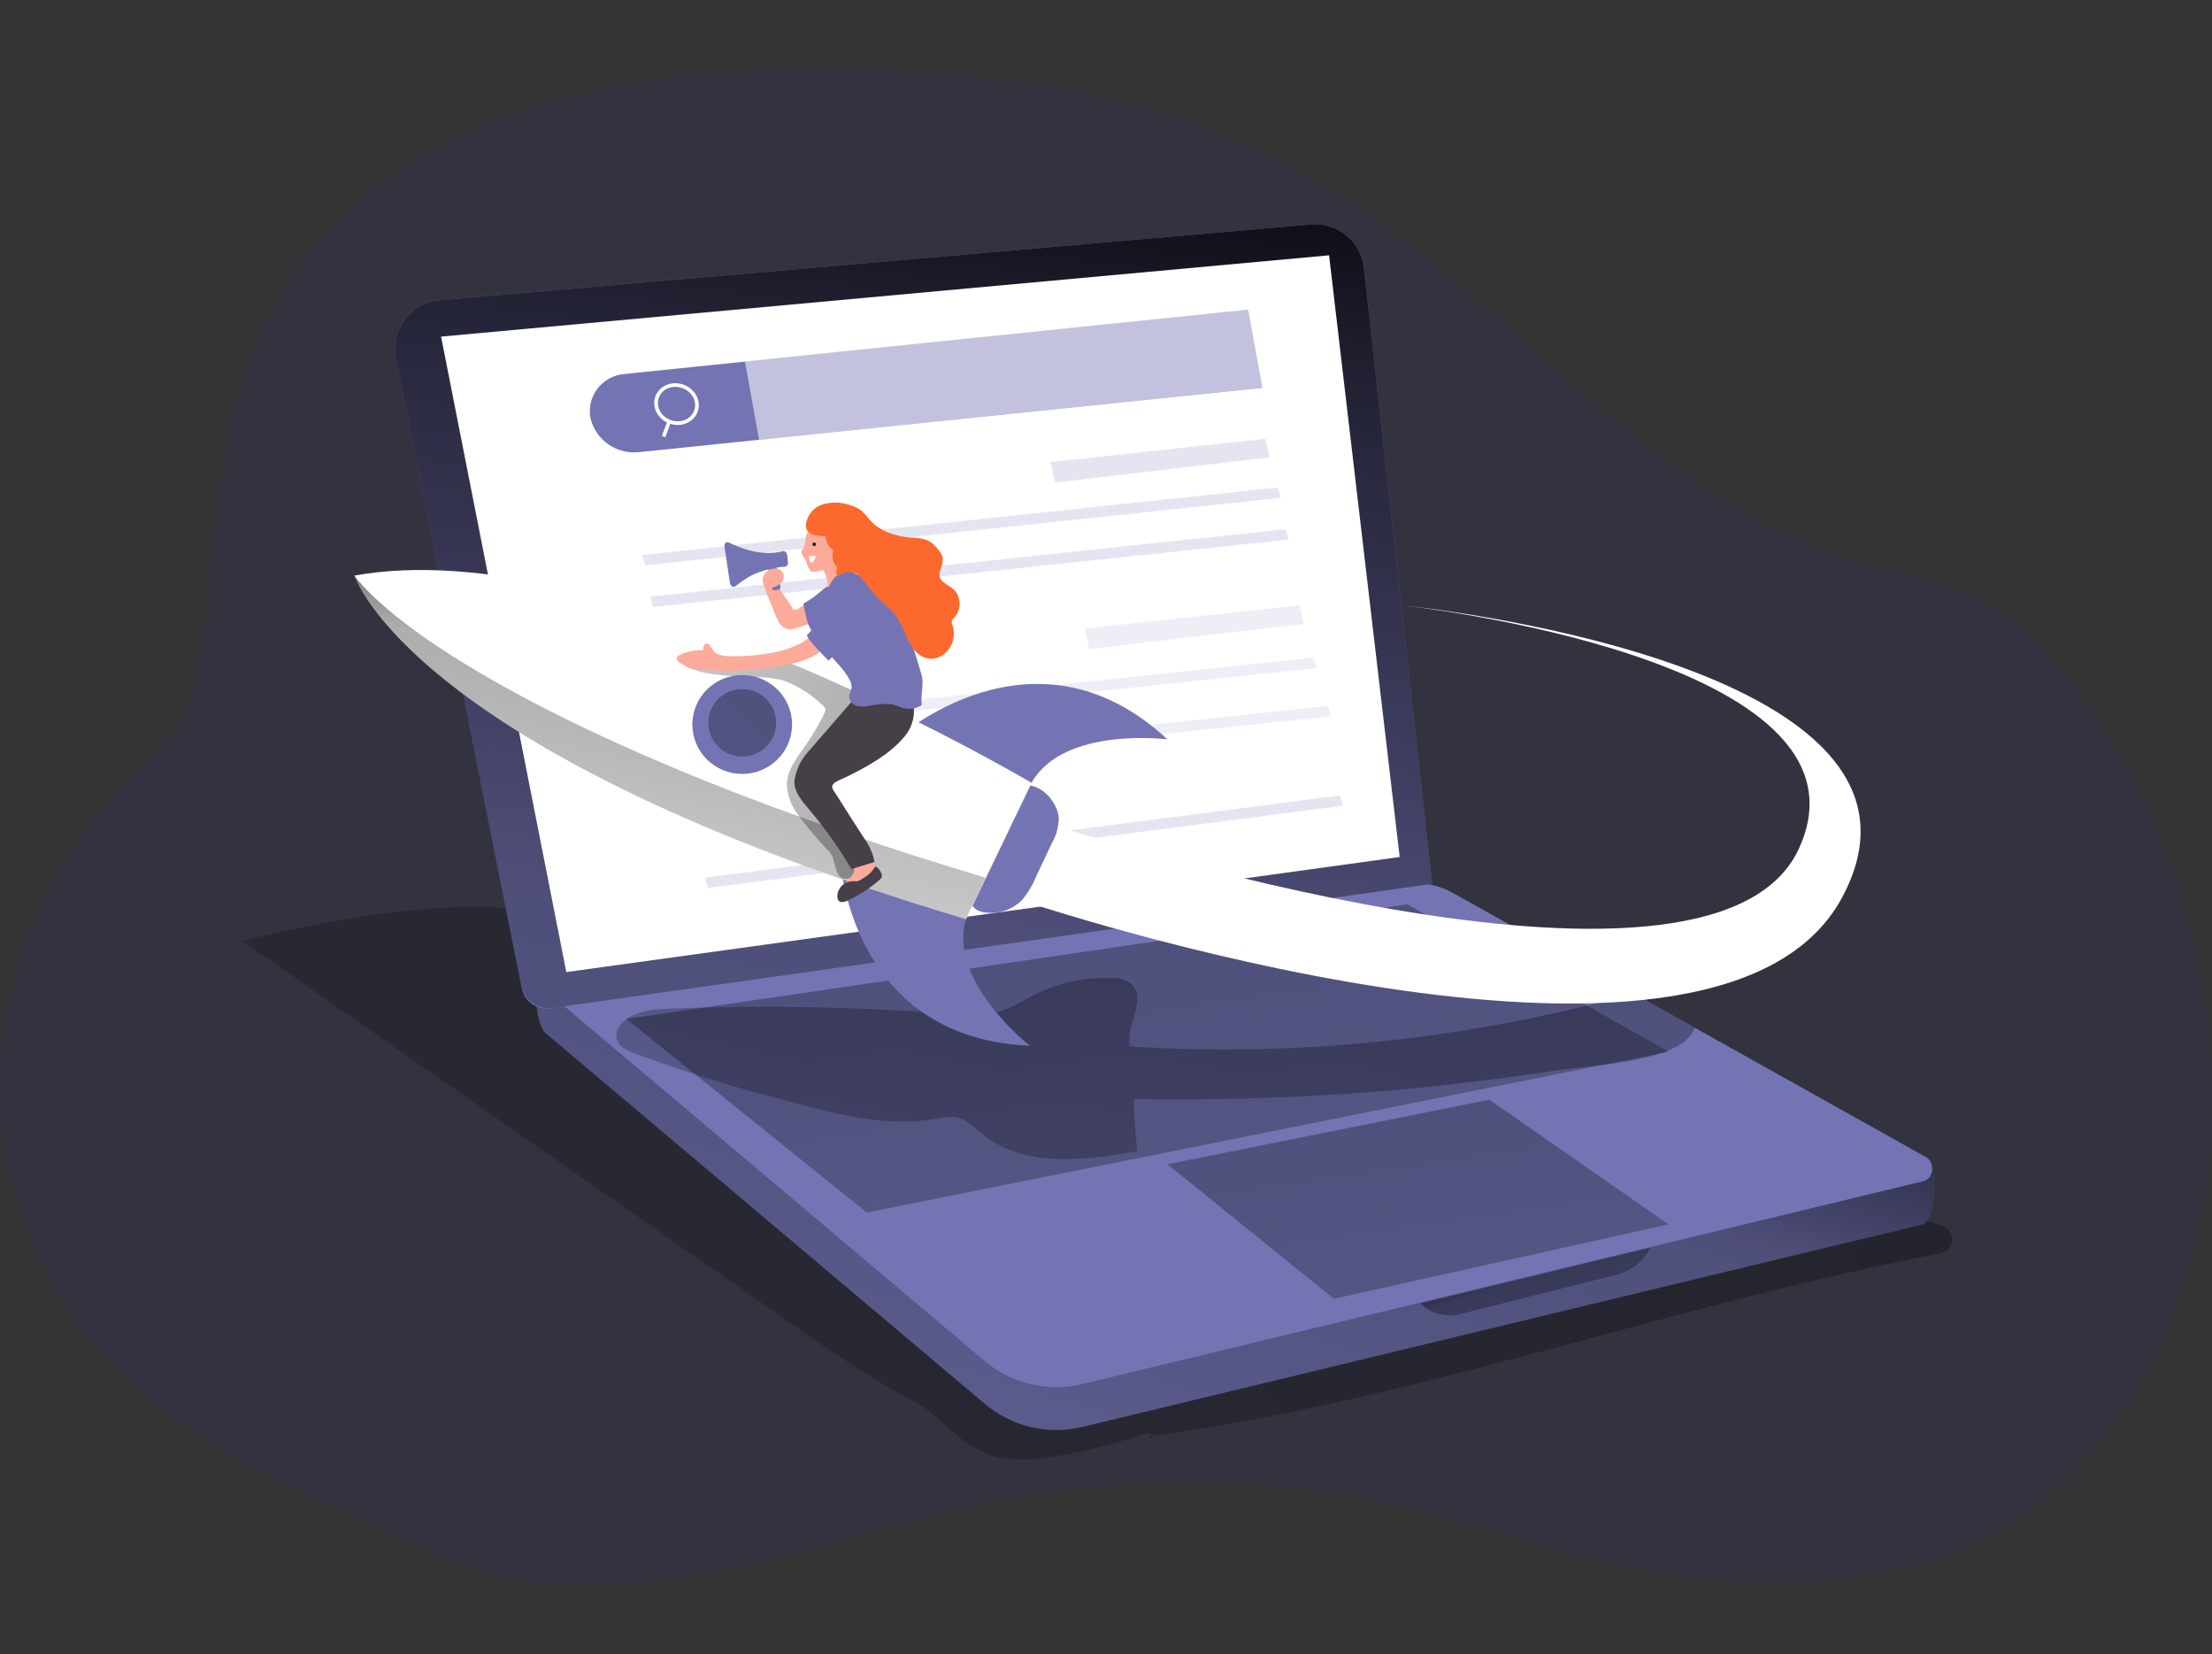 <svg width="670" height="501" viewBox="0 0 670 501" fill="none" xmlns="http://www.w3.org/2000/svg">
<rect x="0" y="0" width="670" height="501" fill="#333333" stroke="none"/>
<g clip-path="url(#clip0_51_145285)">
<path opacity="0.18" d="M379.844 44.919C385.08 47.323 390.224 49.927 395.276 52.786C454.34 86.113 495.675 148.67 560.342 169.449C577.85 175.077 596.644 176.625 610.789 188.936C620.996 198.169 629.878 208.745 637.189 220.369C652.647 244.454 662.905 271.452 667.318 299.662C676.154 354.297 663.791 415.815 619.938 453.24C586.98 481.395 537.929 482.816 496.649 475.203C472.968 470.851 450.28 462.364 426.838 456.773C385.854 447.038 343.221 446.286 301.913 454.57C274.669 460.033 248.343 469.449 221.08 475.222C201.496 479.392 181.104 481.705 161.116 479.137C141.936 476.679 127.147 467.609 109.676 460.288C76.443 446.32 42.805 428.509 21.623 398.478C5.329 374.945 -2.199 346.525 0.331 318.092C3.087 289.703 14.807 262.898 33.821 241.494C42.254 231.879 53.277 223.392 57.392 211.154C61.507 198.916 62.15 184.638 63.436 172.09C66.228 144.572 69.572 116.272 83.093 92.087C98.121 65.206 124.741 45.957 153.786 35.121C182.831 24.285 214.227 21.189 245.256 20.825C291.203 20.369 338.362 25.833 379.844 44.919Z" fill="#36357E"/>
<path d="M73.356 284.892L104.587 306.746L243.254 403.322C253.903 410.93 264.994 417.911 276.469 424.229C285.82 429.237 291.166 438.798 302.483 441.348C308.103 442.317 313.857 442.218 319.439 441.057C328.568 439.584 337.549 437.323 346.28 434.3C347.345 433.936 348.87 433.717 349.348 434.737C349.826 435.757 347.254 435.648 348.154 434.956C429.447 424.029 507.12 394.89 587.678 379.593C588.614 379.421 589.469 378.952 590.112 378.257C590.756 377.562 591.155 376.678 591.248 375.739C591.341 374.8 591.124 373.857 590.63 373.051C590.135 372.244 589.389 371.619 588.505 371.27C582.02 368.647 574.947 367.628 567.801 366.244C554.941 363.894 542.265 361.6 529.441 359.523C503.598 355.086 477.505 352.215 451.308 350.928C407.805 349.106 363.898 353.714 320.872 347.03C279.996 340.693 241.527 324.503 203.498 308.294C194.313 304.397 184.962 300.354 177.779 293.507C172.139 288.134 167.619 281.05 160.436 277.517C152.977 273.874 143.902 274.512 135.892 274.876C114.765 275.805 93.895 280.066 73.356 284.892Z" fill="url(#paint0_linear_51_145285)"/>
<path d="M584.151 352.476L402.569 274.166C398.636 272.209 394.198 271.479 389.838 272.072L165.249 290.993C160.951 291.594 161.722 309.915 165.249 312.847L297.89 424.776C301.885 428.272 306.667 430.767 311.836 432.054C317.005 433.34 322.409 433.38 327.596 432.17L582.553 370.705C585.804 369.922 587.201 353.969 584.151 352.476Z" fill="#7474B4"/>
<path d="M584.151 352.476L402.569 274.166C398.636 272.209 394.198 271.479 389.838 272.072L165.249 290.993C160.951 291.594 161.722 309.915 165.249 312.847L297.89 424.776C301.885 428.272 306.667 430.767 311.836 432.054C317.005 433.34 322.409 433.38 327.596 432.17L582.553 370.705C585.804 369.922 587.201 353.969 584.151 352.476Z" fill="url(#paint1_linear_51_145285)"/>
<path d="M165.194 299.862L297.835 411.791C301.827 415.293 306.608 417.793 311.777 419.083C316.947 420.373 322.353 420.414 327.541 419.203L582.553 357.721C585.805 356.938 586.227 351.838 583.196 350.327L513.311 311.226L494.94 300.992L439.073 269.868C435.141 267.91 430.702 267.18 426.342 267.774L167.454 290.101C163.155 290.611 161.722 296.93 165.194 299.862Z" fill="#7474B4"/>
<path d="M426.36 273.875L189.72 308.568L262.562 367.209L505.412 318.493L426.36 273.875Z" fill="url(#paint2_linear_51_145285)"/>
<path d="M186.854 314.905C187.552 316.999 189.849 318.074 191.925 318.893C207.059 324.522 222.489 329.337 238.147 333.317C253.009 337.378 268.514 341.476 283.689 338.781C285.594 338.289 287.571 338.129 289.531 338.307C292.764 338.89 295.153 341.494 297.67 343.552C310.217 353.787 328.552 351.456 344.535 348.578C343.843 343.355 343.5 338.093 343.506 332.825C386.255 333.587 428.992 330.699 471.241 324.193C480.427 322.791 505.246 321.68 511.511 314.122C512.285 313.288 512.907 312.327 513.348 311.281L494.977 301.046C494.144 301.082 493.319 301.21 492.515 301.429C443.633 314.866 392.826 320.098 342.201 316.908C340.897 310.37 347.713 302.193 342.532 297.859C340.827 296.657 338.762 296.06 336.672 296.165C328.916 295.867 321.205 297.468 314.222 300.828C310.089 302.831 306.194 305.453 301.73 306.582C297.361 307.442 292.88 307.583 288.466 307.001C260.281 304.91 232 304.375 203.756 305.399C199.108 305.563 194.239 305.836 190.29 308.258C187.975 309.642 185.972 312.337 186.854 314.905Z" fill="url(#paint3_linear_51_145285)"/>
<path d="M451.125 333.026L353.61 352.567L404.039 393.342L505.412 370.797L451.125 333.026Z" fill="url(#paint4_linear_51_145285)"/>
<path d="M499.882 377.863C498.885 379.848 497.473 381.601 495.741 383.004C494.008 384.408 491.994 385.43 489.833 386.003C482.668 387.715 440.91 398.314 440.91 398.314C440.91 398.314 434.113 399.116 430.347 394.672L499.882 377.863Z" fill="url(#paint5_linear_51_145285)"/>
<path d="M433.782 267.664L166.701 305.344C164.743 305.615 162.755 305.134 161.144 304C159.532 302.866 158.418 301.164 158.029 299.243L119.927 108.514C119.519 106.478 119.549 104.38 120.013 102.356C120.478 100.333 121.368 98.429 122.624 96.769C123.881 95.109 125.477 93.731 127.307 92.723C129.137 91.715 131.161 91.101 133.247 90.921L397.003 67.993C400.885 67.656 404.745 68.84 407.757 71.291C410.769 73.742 412.692 77.265 413.115 81.105L433.782 267.664Z" fill="#7474B4"/>
<path d="M433.782 267.664L167.399 305.235C165.247 305.537 163.059 305.011 161.286 303.765C159.513 302.518 158.289 300.646 157.864 298.533L119.927 108.514C119.519 106.478 119.549 104.38 120.013 102.356C120.478 100.333 121.368 98.429 122.624 96.769C123.881 95.109 125.477 93.731 127.307 92.723C129.137 91.715 131.161 91.101 133.247 90.921L397.003 67.993C400.885 67.656 404.745 68.84 407.757 71.291C410.769 73.742 412.692 77.265 413.115 81.105L433.782 267.664Z" fill="url(#paint6_linear_51_145285)"/>
<path d="M171.533 294.381L133.596 101.939L402.57 77.317L423.954 259.524L171.533 294.381Z" fill="white"/>
<path d="M193.652 136.924L382.306 117.455L378.026 93.78L189.316 113.248C187.721 113.351 186.166 113.784 184.751 114.521C183.336 115.257 182.093 116.28 181.102 117.523C180.112 118.766 179.395 120.202 179 121.737C178.605 123.272 178.539 124.872 178.808 126.434C179.532 129.694 181.451 132.572 184.193 134.51C186.936 136.448 190.306 137.308 193.652 136.924Z" fill="#7474B4"/>
<path opacity="0.56" d="M382.306 117.455L229.916 133.208L225.636 109.46L378.026 93.689L382.306 117.455Z" fill="white"/>
<path d="M202.819 127.681C199.597 126.432 197.923 123.043 199.08 120.111C200.236 117.179 203.786 115.815 207.008 117.064C210.23 118.313 211.905 121.703 210.748 124.635C209.591 127.567 206.042 128.931 202.819 127.681Z" stroke="white" stroke-width="1.108" stroke-miterlimit="10"/>
<path d="M201 132.225C201.128 131.915 202.727 127.599 202.727 127.599" stroke="white" stroke-width="1.108" stroke-miterlimit="10"/>
<path opacity="0.18" d="M195.47 171.198L388.001 150.764L386.991 147.632L194.478 168.065L195.47 171.198Z" fill="#7474B4"/>
<path opacity="0.18" d="M319.55 146.139L384.566 138.508L383.243 132.899L318.209 139.928L319.55 146.139Z" fill="#7474B4"/>
<path opacity="0.18" d="M197.859 183.818L390.389 163.385L389.397 160.253L196.866 180.686L197.859 183.818Z" fill="#7474B4"/>
<g opacity="0.66">
<path opacity="0.18" d="M329.893 196.548L394.909 188.936L393.586 183.308L328.552 190.338L329.893 196.548Z" fill="#7474B4"/>
<path opacity="0.18" d="M206.328 222.736L398.858 202.303L397.848 199.152L205.317 219.604L206.328 222.736Z" fill="#7474B4"/>
<path opacity="0.18" d="M210.718 237.342L403.249 216.909L402.239 213.776L209.726 234.21L210.718 237.342Z" fill="#7474B4"/>
</g>
<path opacity="0.18" d="M214.448 268.903L406.777 244.008L405.785 240.893L213.456 265.789L214.448 268.903Z" fill="#7474B4"/>
<path d="M321.166 250.509C321.166 250.509 517.923 315.087 544.818 257.12C571.714 199.152 424.431 183.272 424.431 183.272C424.431 183.272 596.533 200.263 557.917 271.871C519.3 343.479 309.427 272.673 309.427 272.673L321.166 250.509Z" fill="white"/>
<path d="M320.707 247.832C320.625 250.485 319.893 253.079 318.576 255.39L313.726 265.661C312.692 268.217 311.239 270.586 309.427 272.673C308.007 274.095 306.269 275.165 304.354 275.798C302.439 276.431 300.401 276.608 298.404 276.315C297.462 276.254 296.552 275.953 295.761 275.443C294.969 274.933 294.323 274.23 293.885 273.401C293.058 271.27 294.455 268.994 295.575 267.009C298.588 261.673 299.874 255.59 301.307 249.653C302.409 245.027 304.651 238.508 310.346 237.852C315.379 237.269 320.413 242.97 320.707 247.832Z" fill="#7474B4"/>
<path d="M271.288 223.902C271.288 223.902 312.918 186.149 353.61 223.902C353.61 223.902 322.159 219.877 312.458 237.051L271.288 223.902Z" fill="#7474B4"/>
<path d="M254.276 258.413C254.276 258.413 256.261 314.323 311.944 316.69C311.944 316.69 287.014 297.258 292.581 278.355L254.276 258.413Z" fill="#7474B4"/>
<path d="M312.458 237.087C312.458 237.087 181.196 162.42 107.398 174.367C107.398 174.367 124.08 228.127 292.636 278.355L312.458 237.087Z" fill="white"/>
<path d="M107.307 174.33C107.307 174.33 123.988 228.091 292.544 278.318L298.551 265.807L312.458 237.087C312.458 237.087 195.948 170.724 120.754 173.092C116.249 173.213 111.757 173.627 107.307 174.33Z" fill="url(#paint7_linear_51_145285)"/>
<path d="M107.306 174.33C118.972 189.5 159.242 217.455 242.023 247.267C246.701 248.967 251.521 250.667 256.481 252.367C269.525 256.835 283.548 261.315 298.551 265.807L312.44 237.087C312.44 237.087 298.092 228.546 276.157 217.692C264.583 211.955 250.896 205.581 236.089 199.48C194.772 182.453 144.692 167.428 107.306 174.33Z" fill="white"/>
<path d="M208.459 202.212C215.458 205.108 223.321 204.634 230.89 205.126C233.14 205.215 235.372 205.563 237.541 206.164C241.821 207.806 245.725 210.283 249.023 213.448C249.47 213.753 249.806 214.194 249.978 214.705C250.028 215.235 249.898 215.767 249.61 216.217C247.935 219.602 246.007 222.859 243.842 225.96C241.27 229.602 238.239 233.481 238.33 237.961C238.591 241.392 239.935 244.654 242.17 247.286L242.721 248.05C245.371 251.588 248.249 254.952 251.337 258.121C253.615 260.453 252.146 267.573 257.657 265.861C262.452 264.386 260.119 258.741 258.484 255.772L256.647 252.385L253.56 246.721C251.209 242.441 248.82 237.36 250.805 232.898C252.201 229.784 255.416 227.908 258.429 226.233C264.115 222.892 270.076 220.035 276.249 217.692C264.675 211.955 250.988 205.581 236.181 199.48C226.515 200.285 216.804 200.424 207.118 199.899C206.309 200.664 207.448 201.793 208.459 202.212Z" fill="url(#paint8_linear_51_145285)"/>
<path d="M224.809 234.374C216.469 234.374 209.708 227.671 209.708 219.404C209.708 211.136 216.469 204.434 224.809 204.434C233.149 204.434 239.91 211.136 239.91 219.404C239.91 227.671 233.149 234.374 224.809 234.374Z" fill="#7474B4"/>
<path d="M224.809 229.092C219.127 229.092 214.521 224.526 214.521 218.894C214.521 213.261 219.127 208.695 224.809 208.695C230.491 208.695 235.097 213.261 235.097 218.894C235.097 224.526 230.491 229.092 224.809 229.092Z" fill="url(#paint9_linear_51_145285)"/>
<path d="M247.388 186.805C247.388 186.896 249.555 186.532 249.5 186.641C249.005 187.22 248.374 187.67 247.663 187.952C245.064 188.993 242.401 189.869 239.69 190.575C236.989 190.848 235.685 188.317 234.84 186.186C234.16 184.474 233.462 182.762 232.746 181.068C232.196 179.979 231.847 178.801 231.717 177.59C231.69 177.312 231.727 177.032 231.827 176.77C232.002 176.435 232.297 176.175 232.654 176.042C233.196 175.823 233.802 175.823 234.344 176.042C235.336 176.461 235.795 177.572 236.291 178.519C237.449 180.686 239.267 182.452 240.259 184.693C241.002 184.739 241.733 184.497 242.299 184.019L245.514 181.943C245.668 181.821 245.852 181.739 246.046 181.706C246.205 181.698 246.364 181.728 246.508 181.795C246.652 181.862 246.777 181.962 246.873 182.088C247.451 182.78 247.798 183.633 247.865 184.529C247.957 184.985 247.957 185.456 247.865 185.913C247.75 186.231 247.589 186.532 247.388 186.805Z" fill="#FCAB9A"/>
<path d="M244.907 181.851L243.768 182.544C243.603 182.544 243.438 182.726 243.383 182.908C243.346 183.039 243.346 183.177 243.383 183.308L244.136 186.623C244.365 188.107 244.903 189.527 245.716 190.793C246.157 191.394 249.39 189.173 249.941 188.881C251.316 187.976 252.517 186.835 253.487 185.512C253.935 184.973 254.278 184.355 254.497 183.691C254.829 182.011 254.569 180.269 253.762 178.756C252.476 176.261 250.309 177.499 248.674 179.029C247.51 180.084 246.249 181.03 244.907 181.851Z" fill="#7474B4"/>
<path d="M265.648 264.568C265.593 264.807 265.464 265.023 265.281 265.188C262.661 267.72 259.54 269.686 256.114 270.961C255.906 271.076 255.672 271.138 255.434 271.143C255.206 271.095 255.002 270.968 254.861 270.784C254.719 270.6 254.649 270.372 254.662 270.141C254.709 269.68 254.88 269.239 255.158 268.866C255.832 267.808 256.588 266.804 257.418 265.861C258.192 265.227 258.686 264.319 258.796 263.33C258.724 262.837 258.594 262.354 258.41 261.891C257.859 259.833 261.313 259.414 262.764 259.906C263.585 260.4 264.274 261.08 264.776 261.891C265.278 262.702 265.577 263.62 265.648 264.568Z" fill="#FCAB9A"/>
<path d="M274.099 206.729C274.099 206.729 280.364 215.397 273.916 223.119C269.452 228.473 262.746 232.115 256.573 235.175C255.489 235.721 254.203 236.158 253.156 236.814C251.117 238.089 252.366 239.163 253.45 240.857C256.169 245.191 258.913 249.495 261.68 253.769C263.28 255.933 264.378 258.42 264.895 261.054L257.896 263.166C254.125 256.794 249.823 250.744 245.036 245.082C242.96 242.642 240.278 239.619 240.664 236.231C241.148 233.096 242.539 230.167 244.669 227.799L257.767 212.72L274.099 206.729Z" fill="#473F47"/>
<path d="M243.677 165.297C243.456 165.935 242.832 166.445 242.74 167.118C242.648 167.792 243.346 168.593 243.805 169.34C244.264 170.087 244.577 171.526 245.201 172.527C245.313 172.748 245.494 172.926 245.716 173.037C245.916 173.109 246.127 173.146 246.34 173.146C247.175 173.123 248.003 172.988 248.802 172.746C248.944 172.656 249.113 172.618 249.28 172.636C249.42 172.718 249.524 172.848 249.574 173.001C250.508 174.916 250.956 177.03 250.878 179.156C250.878 179.848 250.878 180.722 251.448 181.068C251.654 181.203 251.899 181.266 252.146 181.251C253.762 181.251 254.993 179.812 255.82 178.391C256.496 177.114 257.02 175.764 257.382 174.367C257.513 173.961 257.563 173.534 257.529 173.11C257.443 172.616 257.269 172.141 257.014 171.708C256.199 170.13 255.541 168.477 255.048 166.772C254.62 164.539 253.852 162.384 252.77 160.38C252.351 159.743 251.74 159.253 251.025 158.978C250.208 158.801 249.358 158.845 248.563 159.105C246.904 159.369 245.411 160.256 244.393 161.582C244.081 162.056 243.934 164.478 243.677 165.297Z" fill="#FCAB9A"/>
<path d="M259.788 213.849C261.191 214.071 262.626 213.99 263.995 213.612C266.002 213.214 268.055 213.098 270.094 213.266C271.306 213.568 272.491 213.964 273.64 214.45C274.572 214.699 275.547 214.744 276.498 214.584C277.45 214.424 278.355 214.061 279.151 213.521C279.151 213.248 279.151 212.957 279.151 212.684C278.876 210.243 279.905 206.783 279.151 204.434C276.451 195.055 274.154 188.043 268.772 179.994C267.228 177.681 261.147 174.713 258.649 173.474C258.081 173.172 257.455 172.992 256.812 172.946C256.072 172.976 255.348 173.175 254.699 173.529C252.476 174.603 251.613 176.607 250.529 178.683C249.266 180.798 248.407 183.125 247.994 185.548C247.718 188.681 246.597 191.613 248.398 194.527C250.878 198.624 254.993 201.393 257.289 205.818C257.697 206.457 257.925 207.193 257.951 207.949C257.951 209.005 257.198 209.97 257.198 211.026C257.273 211.708 257.564 212.349 258.029 212.856C258.495 213.363 259.111 213.711 259.788 213.849Z" fill="#7474B4"/>
<path d="M245.624 199.08C244.742 199.48 243.787 199.826 243.033 200.118C238.716 201.481 234.24 202.289 229.714 202.522C224.022 203.234 218.27 203.338 212.556 202.831C210.222 202.654 207.959 201.95 205.942 200.773C205.354 200.391 204.748 199.699 205.042 199.061C205.213 198.777 205.47 198.554 205.777 198.424C207.983 197.27 210.472 196.753 212.96 196.931C212.96 196.075 213.18 194.982 214.025 194.909C214.87 194.836 215.366 195.984 215.862 196.73C216.965 198.552 219.537 198.752 221.594 198.734C226.35 198.803 231.098 198.32 235.74 197.295C238.067 196.745 240.323 195.932 242.464 194.873C243.842 194.181 246.616 191.322 247.975 192.851C249.335 194.381 250.602 195.401 248.765 197.022C247.829 197.862 246.77 198.555 245.624 199.08Z" fill="#FCAB9A"/>
<path d="M252.789 181.505C252.789 181.505 245.587 191.576 244.54 192.177C243.493 192.778 251.007 200.099 251.007 200.099C251.007 200.099 259.715 190.757 260.725 185.985C261.736 181.214 257.235 177.936 252.789 181.505Z" fill="#7474B4"/>
<path d="M244.448 160.599C244.758 161.018 245.15 161.37 245.602 161.633C246.054 161.896 246.555 162.065 247.075 162.128C247.981 162.271 248.896 162.35 249.813 162.365C249.813 162.365 249.978 162.365 250.033 162.365C250.066 162.402 250.092 162.445 250.107 162.492C250.123 162.539 250.129 162.589 250.125 162.638C250.163 163.338 250.346 164.022 250.662 164.648C250.978 165.275 251.421 165.83 251.962 166.281C252.104 166.369 252.219 166.495 252.293 166.645C252.367 166.857 252.367 167.088 252.293 167.3C252.164 168.029 252.164 168.775 252.293 169.504C252.397 170.244 252.746 170.929 253.285 171.453C253.419 171.544 253.516 171.68 253.56 171.835C253.561 171.97 253.523 172.103 253.45 172.218C253.197 172.979 253.25 173.807 253.597 174.53C254.288 174.005 255.088 173.638 255.939 173.455C256.791 173.272 257.672 173.279 258.521 173.474C259.036 173.518 259.525 173.722 259.917 174.057C262.379 176.625 264.399 179.666 266.99 182.143C268.092 183.199 269.323 184.128 270.352 185.275C271.903 187.151 273.143 189.26 274.026 191.522C274.7 193.295 275.595 194.977 276.69 196.53C277.24 197.302 277.939 197.958 278.746 198.461C279.553 198.964 280.453 199.304 281.393 199.462C282.283 199.535 283.178 199.423 284.023 199.135C284.867 198.847 285.642 198.387 286.298 197.787C287.445 196.744 288.263 195.396 288.655 193.903C289.046 192.41 288.993 190.837 288.503 189.373C288.263 188.919 288.198 188.395 288.319 187.898C288.462 187.622 288.662 187.38 288.907 187.187C290.033 186.024 290.662 184.474 290.662 182.862C290.662 181.25 290.033 179.7 288.907 178.537C287.676 177.39 284.718 176.279 284.553 174.385C284.387 172.491 286.096 170.615 285.398 168.43C285.145 167.765 284.778 167.149 284.314 166.608C283.428 165.319 282.227 164.272 280.823 163.567C279.403 163.093 277.913 162.853 276.414 162.857C271.601 162.529 266.567 161.036 263.389 157.393C262.674 156.45 261.888 155.561 261.037 154.734C260.041 153.97 258.906 153.402 257.694 153.059C254.779 151.954 251.564 151.908 248.618 152.932C247.595 153.355 246.682 154.003 245.947 154.826C245.212 155.649 244.674 156.626 244.375 157.685C244.176 158.147 244.08 158.647 244.092 159.15C244.105 159.652 244.226 160.146 244.448 160.599Z" fill="#FC682D"/>
<path d="M244.981 168.484C245.688 168.46 246.393 168.4 247.093 168.302C247.296 168.685 246.377 170.123 246.175 170.233C246.078 170.316 245.954 170.362 245.826 170.362C245.698 170.362 245.574 170.316 245.477 170.233C245.396 170.118 245.339 169.987 245.311 169.85L244.981 168.466" fill="white"/>
<path d="M246.634 165.388C246.33 165.388 246.083 165.144 246.083 164.842C246.083 164.54 246.33 164.296 246.634 164.296C246.939 164.296 247.186 164.54 247.186 164.842C247.186 165.144 246.939 165.388 246.634 165.388Z" fill="#231F20"/>
<path d="M233.51 171.729L234.304 171.579C234.803 171.485 235.284 171.809 235.379 172.303L236.389 177.563C236.484 178.057 236.157 178.534 235.658 178.628L234.864 178.777C234.366 178.872 233.885 178.547 233.79 178.053L232.78 172.794C232.685 172.3 233.012 171.823 233.51 171.729Z" fill="#7474B4"/>
<path d="M235.116 172.163C235.598 172.214 236.058 172.395 236.443 172.687C236.829 172.98 237.126 173.372 237.302 173.82C237.454 174.404 237.423 175.02 237.213 175.586C237.003 176.152 236.624 176.642 236.126 176.989C235.116 177.661 233.956 178.08 232.746 178.209C232.569 178.269 232.38 178.287 232.195 178.262C232.01 178.237 231.834 178.169 231.68 178.063C231.522 177.891 231.42 177.675 231.386 177.444C231.097 176.633 230.978 175.771 231.037 174.913C231.289 174.056 231.834 173.314 232.578 172.812C233.322 172.31 234.219 172.081 235.116 172.163Z" fill="#FCAB9A"/>
<path d="M238.459 168.247L238.643 170.324C238.703 170.599 238.653 170.886 238.501 171.125C238.35 171.363 238.111 171.533 237.834 171.598C234.314 171.843 230.869 172.732 227.675 174.221C225.943 175.187 224.296 176.296 222.752 177.535C222.127 178.027 221.227 177.535 221.08 176.479L219.445 165.552C219.298 164.587 219.996 163.913 220.731 164.277C223.799 165.825 230.688 168.666 237.063 166.918C237.743 166.754 238.386 167.392 238.459 168.247Z" fill="#7474B4"/>
<path d="M265.207 262.328C266.087 262.889 266.738 263.741 267.045 264.732C267.146 265.04 267.146 265.372 267.045 265.679C266.916 265.953 266.72 266.191 266.475 266.371C263.537 268.965 260.232 271.119 256.665 272.764C256.212 272.993 255.72 273.135 255.213 273.182C254.963 273.211 254.708 273.173 254.477 273.074C254.245 272.975 254.043 272.818 253.891 272.618C253.716 272.326 253.627 271.992 253.634 271.653C253.614 271.028 253.721 270.405 253.95 269.822C254.179 269.239 254.524 268.708 254.965 268.261C255.406 267.814 255.934 267.459 256.516 267.219C257.099 266.979 257.724 266.858 258.355 266.863C258.807 266.9 259.262 266.9 259.714 266.863C260.138 266.756 260.537 266.571 260.89 266.317C261.855 265.759 262.766 265.113 263.609 264.386C264.178 263.729 264.712 263.042 265.207 262.328Z" fill="#473F47"/>
</g>
<defs>
<linearGradient id="paint0_linear_51_145285" x1="866.646" y1="-64.933" x2="-504.081" y2="969.235" gradientUnits="userSpaceOnUse">
<stop offset="0.01"/>
<stop offset="0.08" stop-opacity="0.69"/>
<stop offset="0.21" stop-opacity="0.32"/>
<stop offset="1" stop-opacity="0"/>
</linearGradient>
<linearGradient id="paint1_linear_51_145285" x1="404.388" y1="234.592" x2="263.118" y2="687.164" gradientUnits="userSpaceOnUse">
<stop offset="0.01"/>
<stop offset="0.08" stop-opacity="0.69"/>
<stop offset="0.21" stop-opacity="0.32"/>
<stop offset="1" stop-opacity="0"/>
</linearGradient>
<linearGradient id="paint2_linear_51_145285" x1="322.985" y1="148.798" x2="409.257" y2="737.103" gradientUnits="userSpaceOnUse">
<stop offset="0.01"/>
<stop offset="0.08" stop-opacity="0.69"/>
<stop offset="0.21" stop-opacity="0.32"/>
<stop offset="1" stop-opacity="0"/>
</linearGradient>
<linearGradient id="paint3_linear_51_145285" x1="382.692" y1="162.274" x2="279.275" y2="644.38" gradientUnits="userSpaceOnUse">
<stop offset="0.01"/>
<stop offset="0.08" stop-opacity="0.69"/>
<stop offset="0.21" stop-opacity="0.32"/>
<stop offset="1" stop-opacity="0"/>
</linearGradient>
<linearGradient id="paint4_linear_51_145285" x1="410.01" y1="231.023" x2="476.489" y2="684.331" gradientUnits="userSpaceOnUse">
<stop offset="0.01"/>
<stop offset="0.08" stop-opacity="0.69"/>
<stop offset="0.21" stop-opacity="0.32"/>
<stop offset="1" stop-opacity="0"/>
</linearGradient>
<linearGradient id="paint5_linear_51_145285" x1="457.022" y1="365.588" x2="492.451" y2="457.529" gradientUnits="userSpaceOnUse">
<stop offset="0.01"/>
<stop offset="0.08" stop-opacity="0.69"/>
<stop offset="0.21" stop-opacity="0.32"/>
<stop offset="1" stop-opacity="0"/>
</linearGradient>
<linearGradient id="paint6_linear_51_145285" x1="297.872" y1="2.905" x2="146.353" y2="1337.8" gradientUnits="userSpaceOnUse">
<stop offset="0.01"/>
<stop offset="0.08" stop-opacity="0.69"/>
<stop offset="0.21" stop-opacity="0.32"/>
<stop offset="1" stop-opacity="0"/>
</linearGradient>
<linearGradient id="paint7_linear_51_145285" x1="218.673" y1="163.203" x2="175.442" y2="376.645" gradientUnits="userSpaceOnUse">
<stop offset="0.01"/>
<stop offset="0.08" stop-opacity="0.69"/>
<stop offset="0.21" stop-opacity="0.32"/>
<stop offset="1" stop-opacity="0"/>
</linearGradient>
<linearGradient id="paint8_linear_51_145285" x1="319.642" y1="238.417" x2="74.815" y2="219.293" gradientUnits="userSpaceOnUse">
<stop offset="0.01"/>
<stop offset="0.08" stop-opacity="0.69"/>
<stop offset="0.21" stop-opacity="0.32"/>
<stop offset="1" stop-opacity="0"/>
</linearGradient>
<linearGradient id="paint9_linear_51_145285" x1="286.188" y1="165.57" x2="64.417" y2="361.661" gradientUnits="userSpaceOnUse">
<stop offset="0.01"/>
<stop offset="0.08" stop-opacity="0.69"/>
<stop offset="0.21" stop-opacity="0.32"/>
<stop offset="1" stop-opacity="0"/>
</linearGradient>
<clipPath id="clip0_51_145285">
<rect width="670" height="500.586" fill="white" transform="matrix(-1 0 0 1 670 0.207)"/>
</clipPath>
</defs>
</svg>
